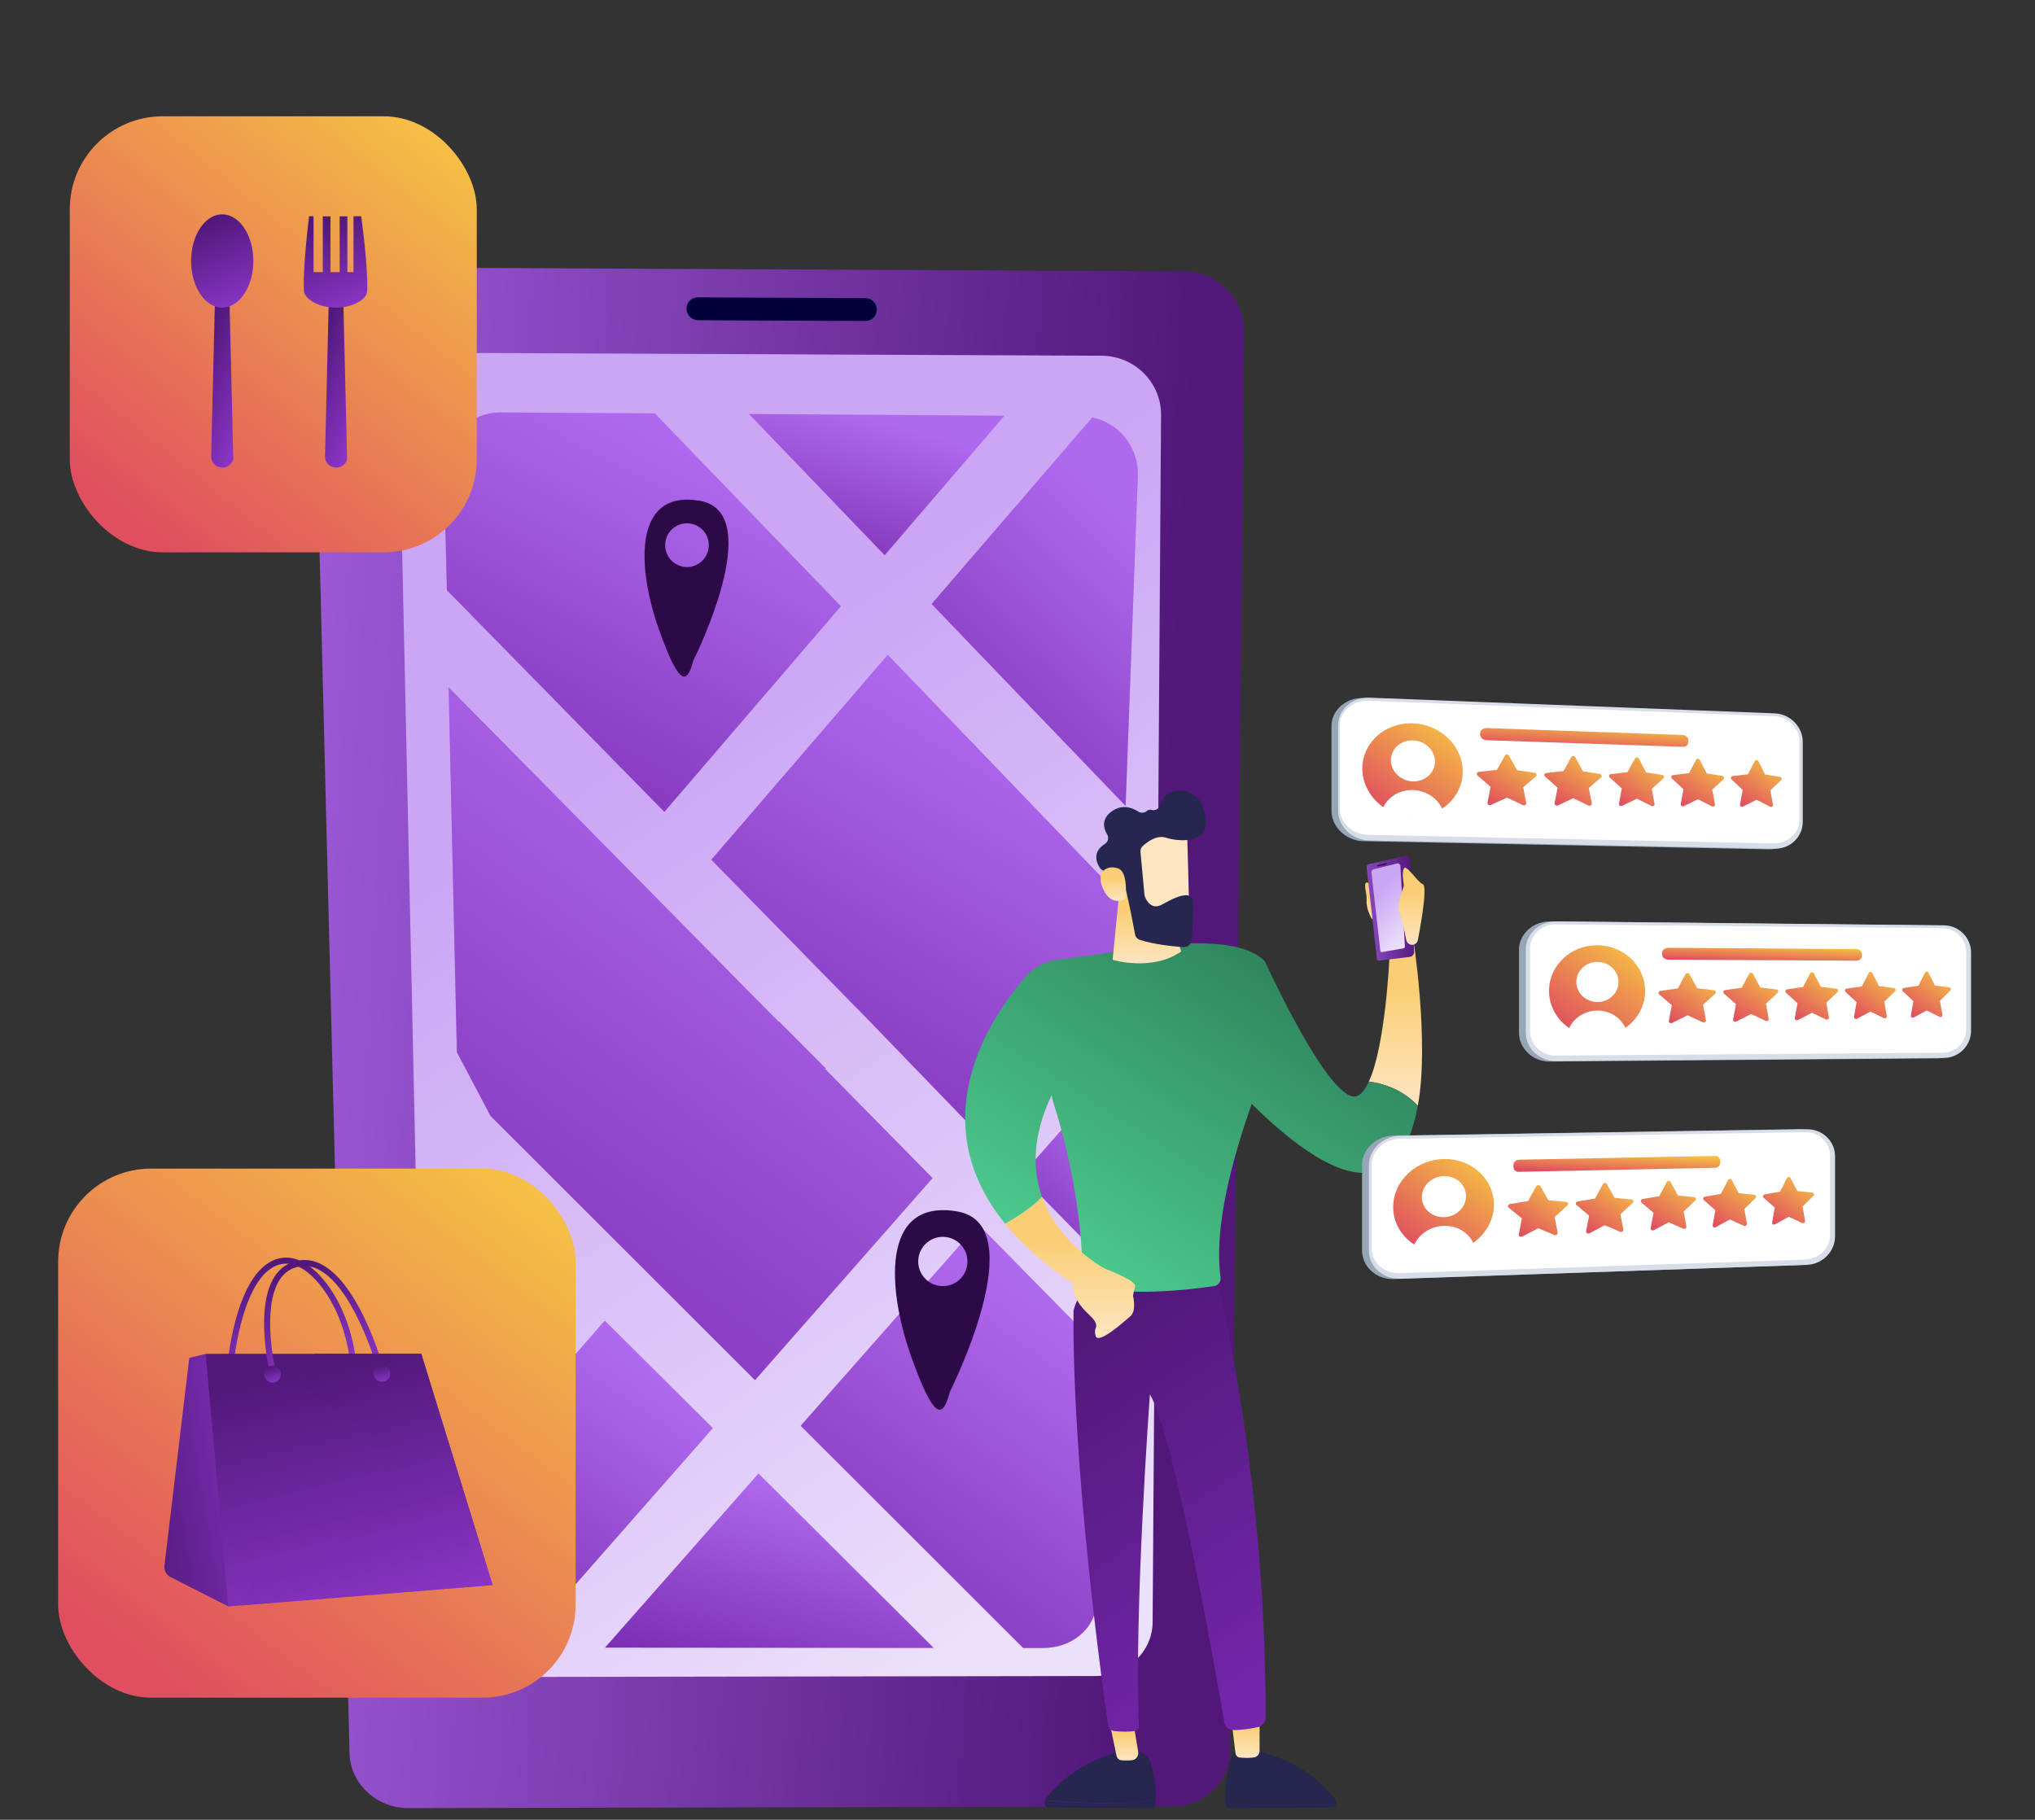 <svg width="350" height="313" viewBox="0 0 350 313" fill="none" xmlns="http://www.w3.org/2000/svg">
<rect x="0" y="0" width="350" height="313" fill="#333333" stroke="none"/>
<path d="M211.53 301.313C211.478 306.498 207.032 310.701 201.599 310.713L70.267 311C64.795 311.012 60.253 306.811 60.123 301.606L54.003 56.513C53.858 50.685 58.451 45.972 64.261 46L203.668 46.668C209.433 46.696 214.058 51.432 213.999 57.234L211.53 301.313Z" fill="url(#paint0_linear_132_471)"/>
<path d="M199.692 71.38C199.731 65.78 195.146 61.21 189.449 61.185L78.802 60.697C73.07 60.672 68.522 65.218 68.644 70.838L73.193 279.225C73.304 284.33 77.81 288.452 83.255 288.443L188.373 288.276C193.787 288.267 198.203 284.145 198.238 279.057L199.692 71.38Z" fill="url(#paint1_linear_132_471)"/>
<path d="M150.798 53.253C150.801 54.339 149.928 55.215 148.85 55.211L120.054 55.08C118.973 55.075 118.086 54.19 118.073 53.102C118.06 52.013 118.926 51.135 120.009 51.14L148.837 51.274C149.917 51.279 150.795 52.165 150.798 53.253Z" fill="url(#paint2_linear_132_471)"/>
<path d="M96.005 219.189L79.418 202.688L80.032 237.501L95.969 219.229L96.005 219.189Z" fill="url(#paint3_linear_132_471)"/>
<path d="M104.016 227.161L80.572 254.058L80.335 254.333L81.01 275.646C81.064 277.69 82.156 279.657 83.885 281.112C85.41 282.39 87.389 283.175 89.459 283.342L122.586 245.64L104.016 227.161Z" fill="url(#paint4_linear_132_471)"/>
<path d="M84.359 191.932L103.293 210.845L111.281 218.825L129.853 237.374L160.385 202.629L160.38 202.625L141.881 183.836L141.935 183.835L142.035 183.782V183.778L133.973 175.687L133.897 175.696L133.878 175.703L133.864 175.696L133.851 175.687L114.907 156.465L77.154 118.21L78.578 180.964L84.359 191.932Z" fill="url(#paint5_linear_132_471)"/>
<path d="M104.067 283.388L160.569 283.43L130.454 253.467L104.067 283.388Z" fill="url(#paint6_linear_132_471)"/>
<path d="M137.715 245.231L175.97 283.442L179.465 283.444C181.794 283.446 184.051 282.658 185.746 281.245C187.446 279.832 188.444 277.911 188.517 275.902L190.108 232.817L168.242 210.607L137.715 245.231Z" fill="url(#paint7_linear_132_471)"/>
<path d="M173.942 200.51L175.622 202.225L190.644 217.561L191.865 183.82L175.635 202.225L173.942 200.51Z" fill="url(#paint8_linear_132_471)"/>
<path d="M114.262 139.645L144.623 104.269L112.635 71.11L86.232 70.94C80.611 70.903 76.219 75.361 76.356 80.935L76.858 101.506L114.262 139.645Z" fill="url(#paint9_linear_132_471)"/>
<path d="M172.754 71.498L128.83 71.215L152.154 95.494L172.754 71.498Z" fill="url(#paint10_linear_132_471)"/>
<path d="M152.69 112.635L122.335 147.874L141.256 167.171L149.219 175.293L167.479 194.186L191.944 165.987V165.982L192.751 154.429L192.817 154.365L152.69 112.635Z" fill="url(#paint11_linear_132_471)"/>
<path d="M187.862 71.799L160.224 103.89L193.594 138.618L195.695 81.875C195.88 76.946 192.509 72.785 187.862 71.799Z" fill="url(#paint12_linear_132_471)"/>
<path d="M96.005 219.189L79.417 202.688L80.032 237.501L95.969 219.229L96.005 219.189Z" fill="url(#paint13_linear_132_471)"/>
<path d="M104.017 227.161L80.572 254.058L80.335 254.333L81.011 275.646C81.064 277.69 82.157 279.657 83.886 281.112C85.41 282.39 87.389 283.175 89.46 283.342L122.586 245.64L104.017 227.161Z" fill="url(#paint14_linear_132_471)"/>
<path d="M84.359 191.932L103.293 210.845L111.281 218.825L129.853 237.374L160.385 202.629L160.38 202.625L141.881 183.836L141.935 183.835L142.035 183.782V183.778L133.973 175.687L133.897 175.696L133.878 175.703L133.864 175.696L133.851 175.687L114.907 156.465L77.154 118.21L78.578 180.964L84.359 191.932Z" fill="url(#paint15_linear_132_471)"/>
<path d="M104.067 283.388L160.569 283.43L130.454 253.467L104.067 283.388Z" fill="url(#paint16_linear_132_471)"/>
<path d="M137.715 245.233L175.97 283.444L179.465 283.446C181.794 283.448 184.051 282.66 185.746 281.247C187.446 279.834 188.444 277.912 188.517 275.904L190.108 232.819L168.242 210.609L137.715 245.233Z" fill="url(#paint17_linear_132_471)"/>
<path d="M173.942 200.51L175.622 202.225L190.644 217.561L191.865 183.82L175.635 202.225L173.942 200.51Z" fill="url(#paint18_linear_132_471)"/>
<path d="M114.262 139.645L144.622 104.269L112.635 71.11L86.231 70.94C80.611 70.903 76.219 75.361 76.356 80.935L76.858 101.506L114.262 139.645Z" fill="url(#paint19_linear_132_471)"/>
<path d="M172.755 71.498L128.83 71.215L152.155 95.494L172.755 71.498Z" fill="url(#paint20_linear_132_471)"/>
<path d="M152.69 112.635L122.335 147.874L141.256 167.171L149.219 175.293L167.479 194.186L191.944 165.987V165.982L192.751 154.429L192.817 154.365L152.69 112.635Z" fill="url(#paint21_linear_132_471)"/>
<path d="M187.862 71.799L160.224 103.89L193.594 138.618L195.695 81.875C195.88 76.946 192.509 72.785 187.862 71.799Z" fill="url(#paint22_linear_132_471)"/>
<path d="M120.307 86.127C108.497 84.155 109.787 98.334 113.325 108.254C116.862 118.175 118.154 117.745 119.23 113.646C119.23 113.646 132.117 88.099 120.307 86.127ZM118.154 97.529C116.082 97.529 114.402 95.845 114.402 93.769C114.402 91.693 116.082 90.01 118.154 90.01C120.226 90.01 121.906 91.693 121.906 93.769C121.906 95.846 120.226 97.529 118.154 97.529Z" fill="#2E0948"/>
<path d="M164.584 208.356C151.267 206.132 152.721 222.12 156.71 233.306C160.7 244.492 162.156 244.008 163.37 239.386C163.37 239.386 177.9 210.58 164.584 208.356ZM162.156 221.212C159.82 221.212 157.925 219.314 157.925 216.973C157.925 214.632 159.82 212.734 162.156 212.734C164.493 212.734 166.387 214.632 166.387 216.973C166.387 219.314 164.493 221.212 162.156 221.212Z" fill="#2E0948"/>
<path d="M235.866 157.938C235.866 157.938 234.946 156.281 235.045 154.948C235.144 153.615 234.309 151.658 235.197 151.803C236.085 151.947 236.268 151.829 236.509 153.429C236.751 155.028 238.918 160.928 235.866 157.938Z" fill="url(#paint23_linear_132_471)"/>
<path d="M192.986 310.191C196.22 310.101 197.893 309.722 198.758 309.37C198.76 309.69 198.758 310.016 198.747 310.354C198.736 310.714 198.468 311.002 198.138 311L180.379 310.886C179.812 310.882 179.481 310.228 179.727 309.711C182.055 309.902 187.986 310.331 192.986 310.191Z" fill="#26264F"/>
<path d="M198 303.412C197.593 301.975 196.26 300.999 194.76 301.047L193.277 301.093C185.384 302.977 181.39 307.321 179.821 309.503C179.791 309.545 179.773 309.591 179.751 309.636C182.08 309.828 188.01 310.256 193.01 310.117C196.244 310.027 197.917 309.647 198.782 309.296C198.767 306.782 198.394 304.806 198 303.412Z" fill="#26264F"/>
<path d="M190.783 296.021L192.023 301.966C192.114 302.401 192.45 302.727 192.858 302.765C193.356 302.812 194.066 302.839 194.779 302.735C195.419 302.641 195.865 301.994 195.751 301.299L194.889 296.021H190.783Z" fill="url(#paint24_linear_132_471)"/>
<path d="M216.482 310.191C213.248 310.101 211.575 309.722 210.71 309.37C210.708 309.69 210.71 310.016 210.72 310.353C210.731 310.714 211 311.002 211.33 311L229.089 310.886C229.655 310.882 229.986 310.228 229.741 309.711C227.412 309.902 221.482 310.331 216.482 310.191Z" fill="#26264F"/>
<path d="M229.741 309.711C229.719 309.666 229.701 309.62 229.671 309.577C228.102 307.396 224.108 303.052 216.215 301.168L212.428 301.049C212.428 301.049 210.742 303.966 210.71 309.37C211.575 309.722 213.248 310.101 216.482 310.191C221.482 310.331 227.412 309.902 229.741 309.711Z" fill="#26264F"/>
<path d="M211.726 295.335C211.768 295.616 212.287 299.886 212.488 301.542C212.536 301.936 212.822 302.24 213.183 302.283C213.828 302.36 214.871 302.43 215.784 302.243C216.276 302.143 216.633 301.672 216.633 301.124V294.421L211.726 295.335Z" fill="url(#paint25_linear_132_471)"/>
<path d="M208.688 217.402C208.688 217.402 217.821 251.954 217.656 295.434C217.653 296.227 217.094 296.911 216.315 297.074C215.167 297.315 213.478 297.601 212.081 297.562C211.335 297.541 210.712 296.991 210.586 296.258C209.306 288.782 201.957 246.667 197.769 239.83C197.769 239.83 195.015 277.34 195.895 296.8C195.917 297.284 195.561 297.703 195.078 297.759C194.345 297.844 193.172 297.907 191.679 297.75C191.112 297.69 190.655 297.263 190.574 296.702C189.662 290.375 184.412 252.714 184.635 225.584C184.648 224.054 188.699 217.402 188.699 217.402H208.688Z" fill="url(#paint26_linear_132_471)"/>
<path d="M180.218 187.352C177.736 180.589 178.636 172.422 178.646 172.34L179.33 172.418C179.321 172.498 178.439 180.508 180.865 187.116L180.218 187.352Z" fill="url(#paint27_linear_132_471)"/>
<path d="M243.855 190.182C245.905 179.081 242.964 160.787 242.964 160.787L238.957 164.921C238.957 164.921 238.281 179.854 235.429 186.034C237.306 186.257 240.945 187.092 243.855 190.182Z" fill="url(#paint28_linear_132_471)"/>
<path d="M235.428 186.035C234.89 187.201 234.274 188.057 233.571 188.441C230.996 189.848 225.999 181.816 222.276 174.855C219.598 169.852 217.575 165.403 217.575 165.403C214.897 162.391 208.265 161.978 202.094 162.361C195.671 162.758 189.758 164.017 189.33 164.11C189.313 164.115 189.304 164.115 189.304 164.115C186.347 164.503 183.781 164.827 181.925 165.061C179.757 165.334 177.774 166.401 176.342 168.047C170.674 174.578 158.23 192.463 172.876 210.485C174.748 209.448 177.413 207.789 179.222 205.865C177.602 201.318 177.469 195.508 180.863 188.381C180.978 188.948 181.124 189.507 181.296 190.057C185.979 204.816 186.227 217.1 186.214 219.928C186.214 220.316 186.446 220.662 186.806 220.803C192.963 223.259 204.823 221.797 208.8 221.208C209.533 221.101 210.021 220.423 209.923 219.694C208.736 211.133 211.975 199.215 215.292 189.878C234.753 209.077 241.704 201.828 243.855 190.182C240.944 187.092 237.305 186.257 235.428 186.035Z" fill="url(#paint29_linear_132_471)"/>
<path d="M190.1 218.254C188.41 217.31 181.855 213.257 179.221 205.865C177.412 207.787 174.749 209.448 172.875 210.483C175.673 213.927 179.46 217.376 184.474 220.751C184.652 224.592 187.617 226.014 188.296 227.258C188.974 228.502 188.01 228.218 188.439 229.782C188.867 231.346 193.366 227.294 194.437 226.369C195.509 225.445 194.866 222.886 194.866 222.886C194.866 222.886 194.937 222.353 195.223 221.286C195.508 220.222 190.122 218.262 190.1 218.254Z" fill="url(#paint30_linear_132_471)"/>
<path d="M192.548 153.02L191.361 165.094C191.361 165.094 198.184 167.139 203.147 163.654L199.658 152.681L192.548 153.02Z" fill="url(#paint31_linear_132_471)"/>
<path d="M204.13 142.731C204.211 142.941 204.554 157.78 204.554 157.78L196.038 157.795L193.614 143.778C193.614 143.778 202.773 139.224 204.13 142.731Z" fill="#FDE5C1"/>
<path d="M196.533 145.531C196.256 145.789 196.115 146.158 196.15 146.534L196.836 153.904C196.846 154.016 196.871 154.124 196.912 154.229C197.138 154.805 198.009 156.583 199.821 155.597C201.366 154.756 202.797 154.005 203.96 153.968C204.639 153.947 205.199 154.491 205.212 155.167C205.239 156.56 205.236 159.37 204.882 161.867C204.793 162.493 204.23 162.941 203.596 162.901C201.924 162.796 198.665 162.494 196.047 161.657C195.617 161.519 195.3 161.159 195.218 160.717C194.857 158.771 193.824 153.322 193.294 151.829C192.802 150.441 190.89 149.961 189.997 149.81C189.658 149.752 189.36 149.56 189.171 149.273C188.606 148.415 187.79 146.561 190.033 145.156C190.591 144.806 190.752 144.063 190.412 143.5C189.804 142.493 189.367 140.938 191.141 139.608C192.936 138.262 194.675 138.896 195.741 139.575C196.212 139.876 196.847 139.858 197.263 139.485C197.448 139.319 197.702 139.224 198.047 139.311C198.698 139.475 199.348 139.121 199.517 138.474C199.807 137.365 200.593 136.12 202.649 136.008C206.419 135.802 207.748 139.712 207.328 142.275C206.909 144.838 202.808 144.829 200.583 144.091C198.948 143.549 197.295 144.818 196.533 145.531Z" fill="#26264F"/>
<path d="M193.574 154.55C193.574 154.55 194.113 150.052 192.347 149.382C190.581 148.712 188.432 149.756 189.622 152.655C191.103 156.261 193.574 154.55 193.574 154.55Z" fill="url(#paint32_linear_132_471)"/>
<path d="M242.575 148.043C242.565 147.793 242.444 147.56 242.244 147.408C242.044 147.256 241.787 147.2 241.542 147.255L235.417 148.642C235.179 148.696 235.02 148.919 235.047 149.16L236.828 165.007C236.835 165.075 236.87 165.137 236.924 165.18C236.978 165.223 237.048 165.242 237.116 165.234L242.462 164.589C242.9 164.536 243.224 164.157 243.206 163.719L242.575 148.043Z" fill="url(#paint33_linear_132_471)"/>
<path d="M240.853 148.957C240.846 148.815 240.774 148.684 240.659 148.6C240.544 148.516 240.397 148.487 240.259 148.521L236.229 149.524C235.996 149.582 235.842 149.803 235.869 150.04L237.398 163.535C237.406 163.606 237.443 163.67 237.5 163.712C237.558 163.755 237.63 163.772 237.701 163.76L241.416 163.101C241.545 163.079 241.637 162.963 241.629 162.833L240.853 148.957Z" fill="url(#paint34_linear_132_471)"/>
<path d="M238.537 148.596C238.547 148.644 238.481 148.698 238.39 148.716L237.043 148.994C236.951 149.013 236.869 148.99 236.859 148.942L236.849 148.896C236.839 148.848 236.906 148.794 236.997 148.775L238.344 148.497C238.436 148.478 238.518 148.501 238.528 148.549L238.537 148.596Z" fill="#2E0948"/>
<path d="M244.703 152.071C243.714 151.708 241.777 148.372 241.406 149.47C241.036 150.567 241.563 152.071 241.406 152.538C241.25 153.004 240.179 155.597 240.661 156.79C241.008 157.65 241.582 160.299 241.875 161.707C241.972 162.174 242.385 162.509 242.865 162.509C243.344 162.51 243.758 162.175 243.855 161.708C243.895 161.52 245.693 152.434 244.703 152.071Z" fill="url(#paint35_linear_132_471)"/>
<path d="M234.498 144.682L291.296 145.832L304.181 146.091C306.85 146.145 309.017 143.978 309.017 141.374V127.642C309.017 125.038 306.869 122.839 304.2 122.736L234.623 120.049C233.724 120.015 232.771 120.186 232.022 120.52C230.29 121.292 229 122.928 229 124.859V139.456C229 142.224 231.517 144.622 234.498 144.682Z" fill="#97A6B7"/>
<path d="M310.057 127.609V141.351C310.057 143.957 307.89 146.034 305.217 145.98L235.564 144.563C232.578 144.502 230.138 142.198 230.138 139.428V124.819C230.138 122.886 231.326 121.249 233.062 120.476C233.811 120.142 234.663 119.97 235.564 120.004L305.217 122.695C307.89 122.798 310.057 125.003 310.057 127.609Z" fill="#D8DEE8"/>
<path d="M309.495 127.461C309.495 125.191 307.462 123.278 305.133 123.189L235.366 120.529C232.766 120.43 230.433 122.303 230.433 124.713V139.131C230.433 141.541 232.689 143.54 235.288 143.595L305.065 145.06C307.393 145.109 309.495 143.308 309.495 141.038V127.461Z" fill="white"/>
<path d="M259.549 129.984L260.916 132.475L263.946 132.92C264.271 132.968 264.401 133.328 264.166 133.53L261.978 135.408L262.496 138.111C262.552 138.402 262.21 138.622 261.917 138.483L259.188 137.185L256.431 138.448C256.131 138.585 255.781 138.358 255.838 138.064L256.368 135.34L254.117 133.374C253.872 133.161 254.007 132.798 254.345 132.76L257.448 132.415L258.825 129.969C258.973 129.705 259.401 129.715 259.549 129.984Z" fill="url(#paint36_linear_132_471)"/>
<path d="M270.938 130.234L272.248 132.672L275.154 133.107C275.466 133.153 275.59 133.506 275.365 133.704L273.267 135.543L273.764 138.19C273.817 138.476 273.489 138.691 273.208 138.555L270.591 137.284L267.948 138.522C267.661 138.656 267.325 138.434 267.38 138.145L267.888 135.479L265.73 133.555C265.496 133.346 265.625 132.991 265.949 132.954L268.923 132.614L270.243 130.219C270.386 129.961 270.796 129.97 270.938 130.234Z" fill="url(#paint37_linear_132_471)"/>
<path d="M281.861 130.473L283.118 132.861L285.907 133.285C286.207 133.331 286.326 133.677 286.11 133.871L284.096 135.673L284.573 138.266C284.624 138.546 284.309 138.757 284.039 138.623L281.528 137.379L278.992 138.592C278.717 138.723 278.395 138.506 278.447 138.223L278.935 135.611L276.865 133.727C276.64 133.523 276.764 133.175 277.074 133.139L279.928 132.805L281.194 130.458C281.331 130.205 281.725 130.214 281.861 130.473Z" fill="url(#paint38_linear_132_471)"/>
<path d="M292.346 130.701L293.554 133.041L296.233 133.456C296.521 133.501 296.636 133.839 296.427 134.03L294.493 135.797L294.951 138.338C295 138.612 294.698 138.819 294.439 138.688L292.027 137.469L289.592 138.658C289.327 138.787 289.018 138.574 289.069 138.297L289.536 135.738L287.549 133.892C287.333 133.692 287.452 133.351 287.75 133.315L290.49 132.987L291.706 130.687C291.837 130.439 292.216 130.448 292.346 130.701Z" fill="url(#paint39_linear_132_471)"/>
<path d="M302.422 130.922L303.582 133.215L306.158 133.622C306.435 133.665 306.545 133.997 306.345 134.184L304.485 135.917L304.925 138.409C304.973 138.678 304.682 138.881 304.433 138.752L302.114 137.557L299.774 138.723C299.52 138.849 299.223 138.64 299.271 138.369L299.721 135.86L297.811 134.052C297.604 133.855 297.719 133.521 298.005 133.486L300.638 133.164L301.806 130.908C301.932 130.665 302.296 130.673 302.422 130.922Z" fill="url(#paint40_linear_132_471)"/>
<path d="M290.386 127.55C290.386 128.065 290.014 128.469 289.479 128.451L255.66 127.314C255.097 127.295 254.557 126.85 254.557 126.32V126.148C254.557 125.618 255.128 125.205 255.692 125.225L289.423 126.415C289.957 126.434 290.386 126.867 290.386 127.383L290.386 127.55Z" fill="url(#paint41_linear_132_471)"/>
<path d="M242.999 140.486C238.222 140.374 234.312 136.653 234.312 132.192C234.312 127.731 238.222 124.241 242.999 124.411C247.741 124.58 251.574 128.298 251.574 132.702C251.574 137.105 247.741 140.597 242.999 140.486Z" fill="url(#paint42_linear_132_471)"/>
<path d="M246.796 130.987C246.796 132.929 245.107 134.457 243.018 134.398C240.923 134.339 239.219 132.708 239.219 130.754C239.219 128.8 240.923 127.273 243.018 127.343C245.107 127.413 246.796 129.044 246.796 130.987Z" fill="white"/>
<path d="M248.47 140.684C248.216 138.052 245.869 135.965 242.999 135.887C240.116 135.808 237.74 137.782 237.483 140.423L248.47 140.684Z" fill="white"/>
<path d="M309.459 194.215L239.659 195.322C238.757 195.336 237.919 195.556 237.168 195.931C235.43 196.799 234.255 198.504 234.255 200.439V215.059C234.255 217.832 236.692 220.099 239.683 219.997L296.6 218.049L309.429 217.611C312.106 217.519 314.272 215.232 314.272 212.624V198.87C314.272 196.262 312.136 194.173 309.459 194.215Z" fill="#97A6B7"/>
<path d="M315.613 198.89V212.654C315.613 215.264 313.44 217.463 310.758 217.554L240.873 219.94C237.877 220.042 235.429 217.867 235.429 215.092V200.459C235.429 198.523 236.621 196.817 238.362 195.949C239.115 195.573 239.969 195.354 240.873 195.34L310.758 194.232C313.44 194.19 315.613 196.279 315.613 198.89Z" fill="#D8DEE8"/>
<path d="M314.75 198.787C314.75 196.513 312.86 194.701 310.524 194.739L240.7 195.873C238.092 195.915 235.927 197.908 235.927 200.323V214.764C235.927 217.179 238.089 219.065 240.698 218.978L310.505 216.645C312.84 216.567 314.75 214.66 314.75 212.386V198.787Z" fill="white"/>
<path d="M264.94 204.027L266.31 206.447L269.351 206.727C269.678 206.757 269.808 207.111 269.572 207.326L267.377 209.326L267.896 212.006C267.952 212.295 267.609 212.534 267.315 212.41L264.576 211.259L261.81 212.675C261.51 212.829 261.158 212.621 261.216 212.322L261.747 209.566L259.488 207.719C259.243 207.519 259.379 207.148 259.717 207.092L262.831 206.576L264.213 204.05C264.362 203.778 264.791 203.764 264.94 204.027Z" fill="url(#paint43_linear_132_471)"/>
<path d="M276.366 203.655L277.681 206.025L280.596 206.302C280.909 206.332 281.034 206.678 280.808 206.889L278.703 208.846L279.201 211.47C279.255 211.753 278.926 211.987 278.644 211.866L276.018 210.736L273.367 212.12C273.078 212.27 272.742 212.066 272.797 211.774L273.306 209.075L271.141 207.266C270.906 207.069 271.036 206.706 271.36 206.652L274.345 206.149L275.669 203.677C275.812 203.411 276.224 203.398 276.366 203.655Z" fill="url(#paint44_linear_132_471)"/>
<path d="M287.325 203.298L288.587 205.621L291.385 205.894C291.686 205.923 291.806 206.263 291.588 206.469L289.568 208.385L290.046 210.956C290.098 211.233 289.782 211.462 289.511 211.343L286.991 210.234L284.447 211.587C284.171 211.734 283.848 211.533 283.901 211.247L284.389 208.605L282.313 206.831C282.087 206.638 282.212 206.283 282.523 206.229L285.386 205.74L286.657 203.32C286.794 203.059 287.189 203.046 287.325 203.298Z" fill="url(#paint45_linear_132_471)"/>
<path d="M297.845 202.954L299.057 205.232L301.745 205.502C302.034 205.531 302.149 205.864 301.94 206.066L299.999 207.942L300.459 210.462C300.508 210.734 300.205 210.958 299.945 210.841L297.525 209.751L295.082 211.075C294.816 211.218 294.506 211.022 294.557 210.742L295.026 208.153L293.032 206.413C292.816 206.224 292.935 205.876 293.234 205.824L295.983 205.346L297.203 202.975C297.335 202.72 297.714 202.708 297.845 202.954Z" fill="url(#paint46_linear_132_471)"/>
<path d="M307.953 202.625L309.118 204.859L311.702 205.125C311.979 205.154 312.09 205.48 311.889 205.678L310.024 207.516L310.465 209.987C310.513 210.254 310.221 210.473 309.971 210.358L307.645 209.288L305.298 210.583C305.043 210.724 304.744 210.531 304.793 210.257L305.244 207.719L303.328 206.012C303.12 205.827 303.235 205.486 303.522 205.435L306.164 204.968L307.336 202.645C307.463 202.395 307.827 202.383 307.953 202.625Z" fill="url(#paint47_linear_132_471)"/>
<path d="M295.88 199.903C295.88 200.42 295.506 200.845 294.97 200.856L261.218 201.559C260.652 201.571 260.291 201.15 260.291 200.619V200.447C260.291 199.916 260.684 199.476 261.249 199.466L295.003 198.818C295.539 198.807 295.88 199.219 295.88 199.736L295.88 199.903Z" fill="url(#paint48_linear_132_471)"/>
<path d="M248.333 215.449C243.541 215.598 239.616 212.084 239.616 207.616C239.616 203.148 243.541 199.438 248.333 199.347C253.091 199.257 256.938 202.773 256.938 207.184C256.938 211.595 253.091 215.302 248.333 215.449Z" fill="url(#paint49_linear_132_471)"/>
<path d="M252.143 205.727C252.143 207.673 250.449 209.295 248.353 209.351C246.251 209.406 244.541 207.865 244.541 205.908C244.541 203.951 246.251 202.328 248.353 202.284C250.449 202.239 252.143 203.781 252.143 205.727Z" fill="white"/>
<path d="M253.823 215.349C253.569 212.726 251.214 210.763 248.334 210.842C245.441 210.92 243.057 213.027 242.799 215.687L253.823 215.349Z" fill="white"/>
<path d="M333.296 159.168L266.624 158.488C265.763 158.479 264.852 158.671 264.136 159.019C262.478 159.822 261.246 161.456 261.246 163.345V177.623C261.246 180.331 263.653 182.609 266.506 182.586L320.917 182.143L333.277 182.044C335.837 182.023 337.919 179.843 337.919 177.292V163.841C337.919 161.29 335.856 159.194 333.296 159.168Z" fill="#97A6B7"/>
<path d="M339 163.834V177.295C339 179.847 336.921 181.941 334.357 181.962L267.617 182.501C264.759 182.524 262.425 180.338 262.425 177.628V163.338C262.425 161.447 263.562 159.812 265.223 159.008C265.94 158.66 266.755 158.467 267.617 158.476L334.357 159.157C336.921 159.183 339 161.281 339 163.834Z" fill="#D8DEE8"/>
<path d="M338.157 163.714C338.157 161.49 336.359 159.67 334.125 159.648L267.574 158.993C265.086 158.969 263.156 160.86 263.156 163.219V177.321C263.156 179.679 265.09 181.576 267.578 181.558L334.169 181.069C336.403 181.052 338.157 179.237 338.157 177.013V163.714Z" fill="white"/>
<path d="M290.583 167.57L291.891 169.97L294.794 170.321C295.106 170.358 295.23 170.707 295.005 170.912L292.909 172.81L293.405 175.441C293.459 175.725 293.131 175.95 292.85 175.822L290.236 174.627L287.595 175.94C287.309 176.083 286.973 175.87 287.028 175.58L287.535 172.9L285.379 171.039C285.145 170.837 285.274 170.478 285.598 170.432L288.57 170.007L289.889 167.575C290.031 167.313 290.441 167.31 290.583 167.57Z" fill="url(#paint50_linear_132_471)"/>
<path d="M301.493 167.497L302.748 169.847L305.533 170.192C305.832 170.229 305.951 170.571 305.735 170.771L303.724 172.63L304.2 175.207C304.252 175.485 303.937 175.705 303.668 175.579L301.16 174.408L298.628 175.693C298.353 175.832 298.031 175.624 298.084 175.34L298.57 172.716L296.503 170.893C296.279 170.695 296.403 170.344 296.712 170.298L299.563 169.883L300.827 167.502C300.964 167.245 301.357 167.243 301.493 167.497Z" fill="url(#paint51_linear_132_471)"/>
<path d="M311.961 167.425L313.166 169.728L315.839 170.066C316.127 170.102 316.241 170.437 316.033 170.633L314.103 172.454L314.56 174.98C314.609 175.252 314.307 175.468 314.049 175.344L311.641 174.196L309.211 175.453C308.947 175.59 308.638 175.386 308.689 175.108L309.156 172.538L307.172 170.751C306.957 170.557 307.075 170.213 307.373 170.168L310.108 169.762L311.322 167.429C311.453 167.178 311.83 167.175 311.961 167.425Z" fill="url(#paint52_linear_132_471)"/>
<path d="M322.014 167.357L323.172 169.614L325.741 169.946C326.017 169.982 326.127 170.311 325.927 170.503L324.072 172.287L324.512 174.763C324.559 175.03 324.269 175.241 324.02 175.12L321.707 173.993L319.373 175.225C319.119 175.358 318.823 175.158 318.871 174.886L319.32 172.367L317.414 170.615C317.208 170.425 317.322 170.088 317.607 170.045L320.234 169.648L321.4 167.361C321.526 167.115 321.889 167.112 322.014 167.357Z" fill="url(#paint53_linear_132_471)"/>
<path d="M331.675 167.292L332.789 169.506L335.259 169.832C335.525 169.867 335.631 170.189 335.439 170.377L333.655 172.127L334.077 174.555C334.123 174.817 333.843 175.024 333.604 174.905L331.381 173.799L329.136 175.005C328.892 175.137 328.607 174.94 328.654 174.673L329.085 172.204L327.254 170.486C327.055 170.299 327.165 169.969 327.439 169.926L329.964 169.538L331.085 167.296C331.206 167.054 331.555 167.052 331.675 167.292Z" fill="url(#paint54_linear_132_471)"/>
<path d="M320.243 164.322C320.243 164.827 319.831 165.234 319.319 165.232L286.909 165.063C286.37 165.06 285.848 164.638 285.848 164.12V163.952C285.848 163.433 286.371 163.015 286.911 163.019L319.277 163.239C319.79 163.243 320.243 163.654 320.243 164.159V164.322Z" fill="url(#paint55_linear_132_471)"/>
<path d="M274.734 178.307C270.162 178.329 266.418 174.798 266.418 170.434C266.418 166.07 270.162 162.546 274.734 162.579C279.274 162.611 282.945 166.143 282.945 170.452C282.945 174.761 279.274 178.285 274.734 178.307Z" fill="url(#paint56_linear_132_471)"/>
<path d="M278.369 168.906C278.369 170.807 276.752 172.349 274.752 172.35C272.747 172.35 271.116 170.801 271.116 168.89C271.116 166.978 272.747 165.437 274.752 165.447C276.752 165.456 278.369 167.005 278.369 168.906Z" fill="white"/>
<path d="M279.971 178.359C279.729 175.791 277.482 173.814 274.734 173.817C271.974 173.82 269.7 175.817 269.454 178.408L279.971 178.359Z" fill="white"/>
<rect x="12" y="20" width="70" height="75" rx="16" fill="url(#paint57_linear_132_471)"/>
<rect x="10" y="201" width="89" height="91" rx="16" fill="url(#paint58_linear_132_471)"/>
<path d="M59.037 51.313C58.209 51.313 57.381 51.313 56.553 51.313C56.335 60.336 56.118 69.389 55.901 78.53C55.888 79.072 56.093 79.492 56.47 79.88C56.847 80.267 57.364 80.434 57.904 80.434C58.386 80.434 58.848 80.212 59.185 79.866C59.522 79.519 59.706 79.246 59.694 78.762C59.475 69.547 59.256 60.336 59.037 51.313Z" fill="url(#paint59_linear_132_471)"/>
<path d="M62.119 37.193L60.802 37.203V46.803H59.744V37.211L58.422 37.22V46.803H56.836V37.218L55.514 37.209V46.803H53.928V37.201L53.156 37.193C53.156 37.193 52.062 45.955 52.269 50.017C52.294 50.517 52.618 50.99 53.024 51.345C53.777 52.003 55.309 52.912 57.79 52.912C60.248 52.912 61.748 52.003 62.501 51.345C62.907 50.99 63.12 50.517 63.146 50.017C63.352 45.955 62.119 37.193 62.119 37.193Z" fill="url(#paint60_linear_132_471)"/>
<path d="M39.459 51.313C38.631 51.313 37.803 51.313 36.975 51.313C36.758 60.336 36.54 69.389 36.323 78.53C36.31 79.072 36.515 79.492 36.892 79.88C37.269 80.267 37.786 80.434 38.326 80.434C38.808 80.434 39.27 80.212 39.607 79.866C39.944 79.519 40.128 79.246 40.116 78.762C39.897 69.547 39.678 60.336 39.459 51.313Z" fill="url(#paint61_linear_132_471)"/>
<path d="M38.219 52.912C41.175 52.912 43.572 49.32 43.572 44.889C43.572 40.459 41.175 36.867 38.219 36.867C35.263 36.867 32.866 40.459 32.866 44.889C32.866 49.32 35.263 52.912 38.219 52.912Z" fill="url(#paint62_linear_132_471)"/>
<path d="M60.804 235.419C60.541 235.419 60.316 235.218 60.291 234.95C59.839 230.193 58.294 225.673 55.94 222.223C53.855 219.167 51.372 217.343 49.298 217.343C49.295 217.343 49.293 217.343 49.291 217.343C41.736 217.358 40.155 234.769 40.14 234.945C40.116 235.23 39.867 235.441 39.582 235.417C39.298 235.392 39.088 235.141 39.112 234.857C39.177 234.1 40.795 216.324 49.289 216.308C49.292 216.308 49.295 216.308 49.298 216.308C51.749 216.308 54.479 218.25 56.791 221.638C59.242 225.231 60.85 229.923 61.318 234.852C61.345 235.136 61.137 235.389 60.853 235.416C60.837 235.418 60.82 235.419 60.804 235.419Z" fill="url(#paint63_linear_132_471)"/>
<path d="M29.329 271.253L39.275 276.307L45.301 257.746L35.372 232.861L32.556 233.554L28.284 269.293C28.188 270.102 28.605 270.885 29.329 271.253Z" fill="url(#paint64_linear_132_471)"/>
<path d="M35.371 232.861H72.454L84.727 272.631L39.274 276.307L35.371 232.861Z" fill="url(#paint65_linear_132_471)"/>
<path d="M46.859 236.269C46.625 236.269 46.413 236.108 46.357 235.87C46.252 235.419 43.816 224.762 47.251 219.532C48.236 218.033 49.611 217.118 51.34 216.812C60.22 215.242 65.688 234.387 65.916 235.203C65.993 235.478 65.834 235.764 65.559 235.842C65.285 235.919 65 235.758 64.923 235.483C64.87 235.293 59.488 216.42 51.519 217.832C50.06 218.09 48.946 218.833 48.112 220.102C44.919 224.964 47.337 235.527 47.362 235.633C47.427 235.911 47.255 236.19 46.977 236.255C46.938 236.265 46.898 236.269 46.859 236.269Z" fill="url(#paint66_linear_132_471)"/>
<path d="M72.454 232.861H54.057C53.15 233.788 52.506 234.855 52.445 236.053C52.156 241.68 65.043 243.528 66.285 251.24C67.182 256.803 61.665 263.222 56.743 266.082C51.557 269.095 48.043 267.569 44.536 270.915C42.995 272.384 42.056 274.222 41.498 276.127L84.727 272.631L72.454 232.861Z" fill="url(#paint67_linear_132_471)"/>
<path d="M46.863 237.795C47.66 237.795 48.305 237.147 48.305 236.348C48.305 235.549 47.66 234.901 46.863 234.901C46.067 234.901 45.421 235.549 45.421 236.348C45.421 237.147 46.067 237.795 46.863 237.795Z" fill="url(#paint68_linear_132_471)"/>
<path d="M65.662 237.661C66.459 237.661 67.104 237.013 67.104 236.214C67.104 235.414 66.459 234.767 65.662 234.767C64.866 234.767 64.221 235.414 64.221 236.214C64.221 237.013 64.866 237.661 65.662 237.661Z" fill="url(#paint69_linear_132_471)"/>
<defs>
<linearGradient id="paint0_linear_132_471" x1="205.332" y1="67.57" x2="17.235" y2="57.246" gradientUnits="userSpaceOnUse">
<stop stop-color="#51187A"/>
<stop offset="1" stop-color="#AF69EE"/>
</linearGradient>
<linearGradient id="paint1_linear_132_471" x1="133.614" y1="112.795" x2="225.278" y2="248.374" gradientUnits="userSpaceOnUse">
<stop stop-color="#CBA6F5"/>
<stop offset="1" stop-color="#ECE1FB"/>
</linearGradient>
<linearGradient id="paint2_linear_132_471" x1="126.27" y1="65.696" x2="249.165" y2="-122.119" gradientUnits="userSpaceOnUse">
<stop stop-color="#020039"/>
<stop offset="1" stop-color="#090056"/>
</linearGradient>
<linearGradient id="paint3_linear_132_471" x1="27.486" y1="349.991" x2="231.328" y2="-118.814" gradientUnits="userSpaceOnUse">
<stop stop-color="#B37CFF"/>
<stop offset="1" stop-color="#F895E7"/>
</linearGradient>
<linearGradient id="paint4_linear_132_471" x1="53.288" y1="361.21" x2="257.129" y2="-107.593" gradientUnits="userSpaceOnUse">
<stop stop-color="#B37CFF"/>
<stop offset="1" stop-color="#F895E7"/>
</linearGradient>
<linearGradient id="paint5_linear_132_471" x1="35.209" y1="353.348" x2="239.049" y2="-115.451" gradientUnits="userSpaceOnUse">
<stop stop-color="#B37CFF"/>
<stop offset="1" stop-color="#F895E7"/>
</linearGradient>
<linearGradient id="paint6_linear_132_471" x1="91.437" y1="377.799" x2="295.278" y2="-91.004" gradientUnits="userSpaceOnUse">
<stop stop-color="#B37CFF"/>
<stop offset="1" stop-color="#F895E7"/>
</linearGradient>
<linearGradient id="paint7_linear_132_471" x1="109.238" y1="385.538" x2="313.079" y2="-83.264" gradientUnits="userSpaceOnUse">
<stop stop-color="#B37CFF"/>
<stop offset="1" stop-color="#F895E7"/>
</linearGradient>
<linearGradient id="paint8_linear_132_471" x1="106.385" y1="384.297" x2="310.226" y2="-84.506" gradientUnits="userSpaceOnUse">
<stop stop-color="#B37CFF"/>
<stop offset="1" stop-color="#F895E7"/>
</linearGradient>
<linearGradient id="paint9_linear_132_471" x1="3.1" y1="339.388" x2="206.941" y2="-129.415" gradientUnits="userSpaceOnUse">
<stop stop-color="#B37CFF"/>
<stop offset="1" stop-color="#F895E7"/>
</linearGradient>
<linearGradient id="paint10_linear_132_471" x1="29.695" y1="350.952" x2="233.536" y2="-117.851" gradientUnits="userSpaceOnUse">
<stop stop-color="#B37CFF"/>
<stop offset="1" stop-color="#F895E7"/>
</linearGradient>
<linearGradient id="paint11_linear_132_471" x1="66.167" y1="366.974" x2="270.121" y2="-102.091" gradientUnits="userSpaceOnUse">
<stop stop-color="#B37CFF"/>
<stop offset="1" stop-color="#F895E7"/>
</linearGradient>
<linearGradient id="paint12_linear_132_471" x1="69.86" y1="368.415" x2="273.701" y2="-100.387" gradientUnits="userSpaceOnUse">
<stop stop-color="#B37CFF"/>
<stop offset="1" stop-color="#F895E7"/>
</linearGradient>
<linearGradient id="paint13_linear_132_471" x1="90.632" y1="207.138" x2="66.886" y2="229.018" gradientUnits="userSpaceOnUse">
<stop stop-color="#AF69EE"/>
<stop offset="1" stop-color="#7426AB"/>
</linearGradient>
<linearGradient id="paint14_linear_132_471" x1="108.902" y1="234.342" x2="73" y2="286.556" gradientUnits="userSpaceOnUse">
<stop stop-color="#AF69EE"/>
<stop offset="1" stop-color="#7426AB"/>
</linearGradient>
<linearGradient id="paint15_linear_132_471" x1="133.428" y1="133.441" x2="55.424" y2="238.8" gradientUnits="userSpaceOnUse">
<stop stop-color="#AF69EE"/>
<stop offset="1" stop-color="#7426AB"/>
</linearGradient>
<linearGradient id="paint16_linear_132_471" x1="142.27" y1="257.296" x2="131.809" y2="295.441" gradientUnits="userSpaceOnUse">
<stop stop-color="#AF69EE"/>
<stop offset="1" stop-color="#7426AB"/>
</linearGradient>
<linearGradient id="paint17_linear_132_471" x1="173.139" y1="219.919" x2="125.887" y2="285.648" gradientUnits="userSpaceOnUse">
<stop stop-color="#AF69EE"/>
<stop offset="1" stop-color="#7426AB"/>
</linearGradient>
<linearGradient id="paint18_linear_132_471" x1="186.06" y1="188.133" x2="162.976" y2="211.845" gradientUnits="userSpaceOnUse">
<stop stop-color="#AF69EE"/>
<stop offset="1" stop-color="#7426AB"/>
</linearGradient>
<linearGradient id="paint19_linear_132_471" x1="122.512" y1="79.721" x2="84.001" y2="153.722" gradientUnits="userSpaceOnUse">
<stop stop-color="#AF69EE"/>
<stop offset="1" stop-color="#7426AB"/>
</linearGradient>
<linearGradient id="paint20_linear_132_471" x1="158.529" y1="74.318" x2="149.747" y2="105.041" gradientUnits="userSpaceOnUse">
<stop stop-color="#AF69EE"/>
<stop offset="1" stop-color="#7426AB"/>
</linearGradient>
<linearGradient id="paint21_linear_132_471" x1="169.99" y1="123.058" x2="120.808" y2="205.258" gradientUnits="userSpaceOnUse">
<stop stop-color="#AF69EE"/>
<stop offset="1" stop-color="#7426AB"/>
</linearGradient>
<linearGradient id="paint22_linear_132_471" x1="184.212" y1="80.339" x2="138.497" y2="127.277" gradientUnits="userSpaceOnUse">
<stop stop-color="#AF69EE"/>
<stop offset="1" stop-color="#7426AB"/>
</linearGradient>
<linearGradient id="paint23_linear_132_471" x1="236.133" y1="153.93" x2="236.133" y2="158.775" gradientUnits="userSpaceOnUse">
<stop stop-color="#FBCE75"/>
<stop offset="1" stop-color="#FDE5C1"/>
</linearGradient>
<linearGradient id="paint24_linear_132_471" x1="193.277" y1="298.098" x2="193.277" y2="302.811" gradientUnits="userSpaceOnUse">
<stop stop-color="#FBCE75"/>
<stop offset="1" stop-color="#FDE5C1"/>
</linearGradient>
<linearGradient id="paint25_linear_132_471" x1="214.18" y1="296.851" x2="214.18" y2="302.367" gradientUnits="userSpaceOnUse">
<stop stop-color="#FBCE75"/>
<stop offset="1" stop-color="#FDE5C1"/>
</linearGradient>
<linearGradient id="paint26_linear_132_471" x1="208.896" y1="297.997" x2="169.268" y2="239.919" gradientUnits="userSpaceOnUse">
<stop stop-color="#7426AB"/>
<stop offset="1" stop-color="#51187A"/>
</linearGradient>
<linearGradient id="paint27_linear_132_471" x1="180.088" y1="178.777" x2="188.872" y2="153.444" gradientUnits="userSpaceOnUse">
<stop stop-color="#53D8FF"/>
<stop offset="1" stop-color="#3840F7"/>
</linearGradient>
<linearGradient id="paint28_linear_132_471" x1="240.007" y1="169.783" x2="240.007" y2="190.2" gradientUnits="userSpaceOnUse">
<stop stop-color="#FBCE75"/>
<stop offset="1" stop-color="#FDE5C1"/>
</linearGradient>
<linearGradient id="paint29_linear_132_471" x1="243.828" y1="163.458" x2="200.923" y2="230.038" gradientUnits="userSpaceOnUse">
<stop stop-color="#297551"/>
<stop offset="1" stop-color="#4CCB8F"/>
</linearGradient>
<linearGradient id="paint30_linear_132_471" x1="184.058" y1="213.293" x2="184.058" y2="230.152" gradientUnits="userSpaceOnUse">
<stop stop-color="#FBCE75"/>
<stop offset="1" stop-color="#FDE5C1"/>
</linearGradient>
<linearGradient id="paint31_linear_132_471" x1="197.256" y1="156.662" x2="197.256" y2="165.698" gradientUnits="userSpaceOnUse">
<stop stop-color="#FBCE75"/>
<stop offset="1" stop-color="#FDE5C1"/>
</linearGradient>
<linearGradient id="paint32_linear_132_471" x1="191.466" y1="150.952" x2="191.466" y2="154.959" gradientUnits="userSpaceOnUse">
<stop stop-color="#FBCE75"/>
<stop offset="1" stop-color="#FDE5C1"/>
</linearGradient>
<linearGradient id="paint33_linear_132_471" x1="242.764" y1="148.7" x2="229.332" y2="149.7" gradientUnits="userSpaceOnUse">
<stop stop-color="#51187A"/>
<stop offset="1" stop-color="#AF69EE"/>
</linearGradient>
<linearGradient id="paint34_linear_132_471" x1="238.724" y1="151.997" x2="245.338" y2="158.42" gradientUnits="userSpaceOnUse">
<stop stop-color="#CBA6F5"/>
<stop offset="1" stop-color="#ECE1FB"/>
</linearGradient>
<linearGradient id="paint35_linear_132_471" x1="242.769" y1="153.307" x2="242.769" y2="162.518" gradientUnits="userSpaceOnUse">
<stop stop-color="#FBCE75"/>
<stop offset="1" stop-color="#FDE5C1"/>
</linearGradient>
<linearGradient id="paint36_linear_132_471" x1="263.867" y1="130.167" x2="257.985" y2="139.407" gradientUnits="userSpaceOnUse">
<stop stop-color="#F6C244"/>
<stop offset="1" stop-color="#E04F5F"/>
</linearGradient>
<linearGradient id="paint37_linear_132_471" x1="275.078" y1="130.413" x2="269.269" y2="139.349" gradientUnits="userSpaceOnUse">
<stop stop-color="#F6C244"/>
<stop offset="1" stop-color="#E04F5F"/>
</linearGradient>
<linearGradient id="paint38_linear_132_471" x1="285.834" y1="130.648" x2="280.097" y2="139.293" gradientUnits="userSpaceOnUse">
<stop stop-color="#F6C244"/>
<stop offset="1" stop-color="#E04F5F"/>
</linearGradient>
<linearGradient id="paint39_linear_132_471" x1="296.163" y1="130.873" x2="290.498" y2="139.239" gradientUnits="userSpaceOnUse">
<stop stop-color="#F6C244"/>
<stop offset="1" stop-color="#E04F5F"/>
</linearGradient>
<linearGradient id="paint40_linear_132_471" x1="306.091" y1="131.09" x2="300.497" y2="139.19" gradientUnits="userSpaceOnUse">
<stop stop-color="#F6C244"/>
<stop offset="1" stop-color="#E04F5F"/>
</linearGradient>
<linearGradient id="paint41_linear_132_471" x1="288.926" y1="125.369" x2="288.605" y2="130.136" gradientUnits="userSpaceOnUse">
<stop stop-color="#F6C244"/>
<stop offset="1" stop-color="#E04F5F"/>
</linearGradient>
<linearGradient id="paint42_linear_132_471" x1="250.871" y1="125.123" x2="239.671" y2="141.175" gradientUnits="userSpaceOnUse">
<stop stop-color="#F6C244"/>
<stop offset="1" stop-color="#E04F5F"/>
</linearGradient>
<linearGradient id="paint43_linear_132_471" x1="269.271" y1="204.235" x2="263.265" y2="213.554" gradientUnits="userSpaceOnUse">
<stop stop-color="#F6C244"/>
<stop offset="1" stop-color="#E04F5F"/>
</linearGradient>
<linearGradient id="paint44_linear_132_471" x1="280.52" y1="203.858" x2="274.591" y2="212.868" gradientUnits="userSpaceOnUse">
<stop stop-color="#F6C244"/>
<stop offset="1" stop-color="#E04F5F"/>
</linearGradient>
<linearGradient id="paint45_linear_132_471" x1="291.312" y1="203.497" x2="285.46" y2="212.21" gradientUnits="userSpaceOnUse">
<stop stop-color="#F6C244"/>
<stop offset="1" stop-color="#E04F5F"/>
</linearGradient>
<linearGradient id="paint46_linear_132_471" x1="301.675" y1="203.149" x2="295.9" y2="211.579" gradientUnits="userSpaceOnUse">
<stop stop-color="#F6C244"/>
<stop offset="1" stop-color="#E04F5F"/>
</linearGradient>
<linearGradient id="paint47_linear_132_471" x1="311.635" y1="202.815" x2="305.936" y2="210.973" gradientUnits="userSpaceOnUse">
<stop stop-color="#F6C244"/>
<stop offset="1" stop-color="#E04F5F"/>
</linearGradient>
<linearGradient id="paint48_linear_132_471" x1="294.43" y1="198.94" x2="294.196" y2="202.995" gradientUnits="userSpaceOnUse">
<stop stop-color="#F6C244"/>
<stop offset="1" stop-color="#E04F5F"/>
</linearGradient>
<linearGradient id="paint49_linear_132_471" x1="256.232" y1="200.065" x2="245.021" y2="216.161" gradientUnits="userSpaceOnUse">
<stop stop-color="#F6C244"/>
<stop offset="1" stop-color="#E04F5F"/>
</linearGradient>
<linearGradient id="paint50_linear_132_471" x1="294.718" y1="167.761" x2="288.867" y2="176.71" gradientUnits="userSpaceOnUse">
<stop stop-color="#F6C244"/>
<stop offset="1" stop-color="#E04F5F"/>
</linearGradient>
<linearGradient id="paint51_linear_132_471" x1="305.46" y1="167.684" x2="299.684" y2="176.337" gradientUnits="userSpaceOnUse">
<stop stop-color="#F6C244"/>
<stop offset="1" stop-color="#E04F5F"/>
</linearGradient>
<linearGradient id="paint52_linear_132_471" x1="315.77" y1="167.608" x2="310.068" y2="175.977" gradientUnits="userSpaceOnUse">
<stop stop-color="#F6C244"/>
<stop offset="1" stop-color="#E04F5F"/>
</linearGradient>
<linearGradient id="paint53_linear_132_471" x1="325.674" y1="167.536" x2="320.046" y2="175.634" gradientUnits="userSpaceOnUse">
<stop stop-color="#F6C244"/>
<stop offset="1" stop-color="#E04F5F"/>
</linearGradient>
<linearGradient id="paint54_linear_132_471" x1="335.195" y1="167.467" x2="329.641" y2="175.305" gradientUnits="userSpaceOnUse">
<stop stop-color="#F6C244"/>
<stop offset="1" stop-color="#E04F5F"/>
</linearGradient>
<linearGradient id="paint55_linear_132_471" x1="318.842" y1="163.117" x2="318.684" y2="166.394" gradientUnits="userSpaceOnUse">
<stop stop-color="#F6C244"/>
<stop offset="1" stop-color="#E04F5F"/>
</linearGradient>
<linearGradient id="paint56_linear_132_471" x1="282.271" y1="163.281" x2="271.239" y2="178.758" gradientUnits="userSpaceOnUse">
<stop stop-color="#F6C244"/>
<stop offset="1" stop-color="#E04F5F"/>
</linearGradient>
<linearGradient id="paint57_linear_132_471" x1="79.148" y1="23.348" x2="24.821" y2="91.052" gradientUnits="userSpaceOnUse">
<stop stop-color="#F6C244"/>
<stop offset="1" stop-color="#E04F5F"/>
</linearGradient>
<linearGradient id="paint58_linear_132_471" x1="95.374" y1="205.062" x2="30.189" y2="290.187" gradientUnits="userSpaceOnUse">
<stop stop-color="#F6C244"/>
<stop offset="1" stop-color="#E04F5F"/>
</linearGradient>
<linearGradient id="paint59_linear_132_471" x1="58.688" y1="80.489" x2="46.907" y2="75.01" gradientUnits="userSpaceOnUse">
<stop stop-color="#8A35C6"/>
<stop offset="1" stop-color="#51187A"/>
</linearGradient>
<linearGradient id="paint60_linear_132_471" x1="60.27" y1="52.942" x2="54.503" y2="38.634" gradientUnits="userSpaceOnUse">
<stop stop-color="#8A35C6"/>
<stop offset="1" stop-color="#51187A"/>
</linearGradient>
<linearGradient id="paint61_linear_132_471" x1="39.11" y1="80.489" x2="27.329" y2="75.01" gradientUnits="userSpaceOnUse">
<stop stop-color="#8A35C6"/>
<stop offset="1" stop-color="#51187A"/>
</linearGradient>
<linearGradient id="paint62_linear_132_471" x1="40.731" y1="52.942" x2="34.672" y2="38.51" gradientUnits="userSpaceOnUse">
<stop stop-color="#8A35C6"/>
<stop offset="1" stop-color="#51187A"/>
</linearGradient>
<linearGradient id="paint63_linear_132_471" x1="55.428" y1="235.454" x2="50.821" y2="216.344" gradientUnits="userSpaceOnUse">
<stop stop-color="#8A35C6"/>
<stop offset="1" stop-color="#51187A"/>
</linearGradient>
<linearGradient id="paint64_linear_132_471" x1="50.872" y1="257.754" x2="22.677" y2="262.541" gradientUnits="userSpaceOnUse">
<stop stop-color="#8A35C6"/>
<stop offset="1" stop-color="#51187A"/>
</linearGradient>
<linearGradient id="paint65_linear_132_471" x1="71.633" y1="276.389" x2="60.947" y2="233.055" gradientUnits="userSpaceOnUse">
<stop stop-color="#8A35C6"/>
<stop offset="1" stop-color="#51187A"/>
</linearGradient>
<linearGradient id="paint66_linear_132_471" x1="60.493" y1="236.306" x2="55.339" y2="216.998" gradientUnits="userSpaceOnUse">
<stop stop-color="#8A35C6"/>
<stop offset="1" stop-color="#51187A"/>
</linearGradient>
<linearGradient id="paint67_linear_132_471" x1="73.259" y1="276.208" x2="61.358" y2="233.766" gradientUnits="userSpaceOnUse">
<stop stop-color="#8A35C6"/>
<stop offset="1" stop-color="#51187A"/>
</linearGradient>
<linearGradient id="paint68_linear_132_471" x1="47.54" y1="237.8" x2="46.742" y2="234.963" gradientUnits="userSpaceOnUse">
<stop stop-color="#8A35C6"/>
<stop offset="1" stop-color="#51187A"/>
</linearGradient>
<linearGradient id="paint69_linear_132_471" x1="66.339" y1="237.666" x2="65.542" y2="234.828" gradientUnits="userSpaceOnUse">
<stop stop-color="#8A35C6"/>
<stop offset="1" stop-color="#51187A"/>
</linearGradient>
</defs>
</svg>
